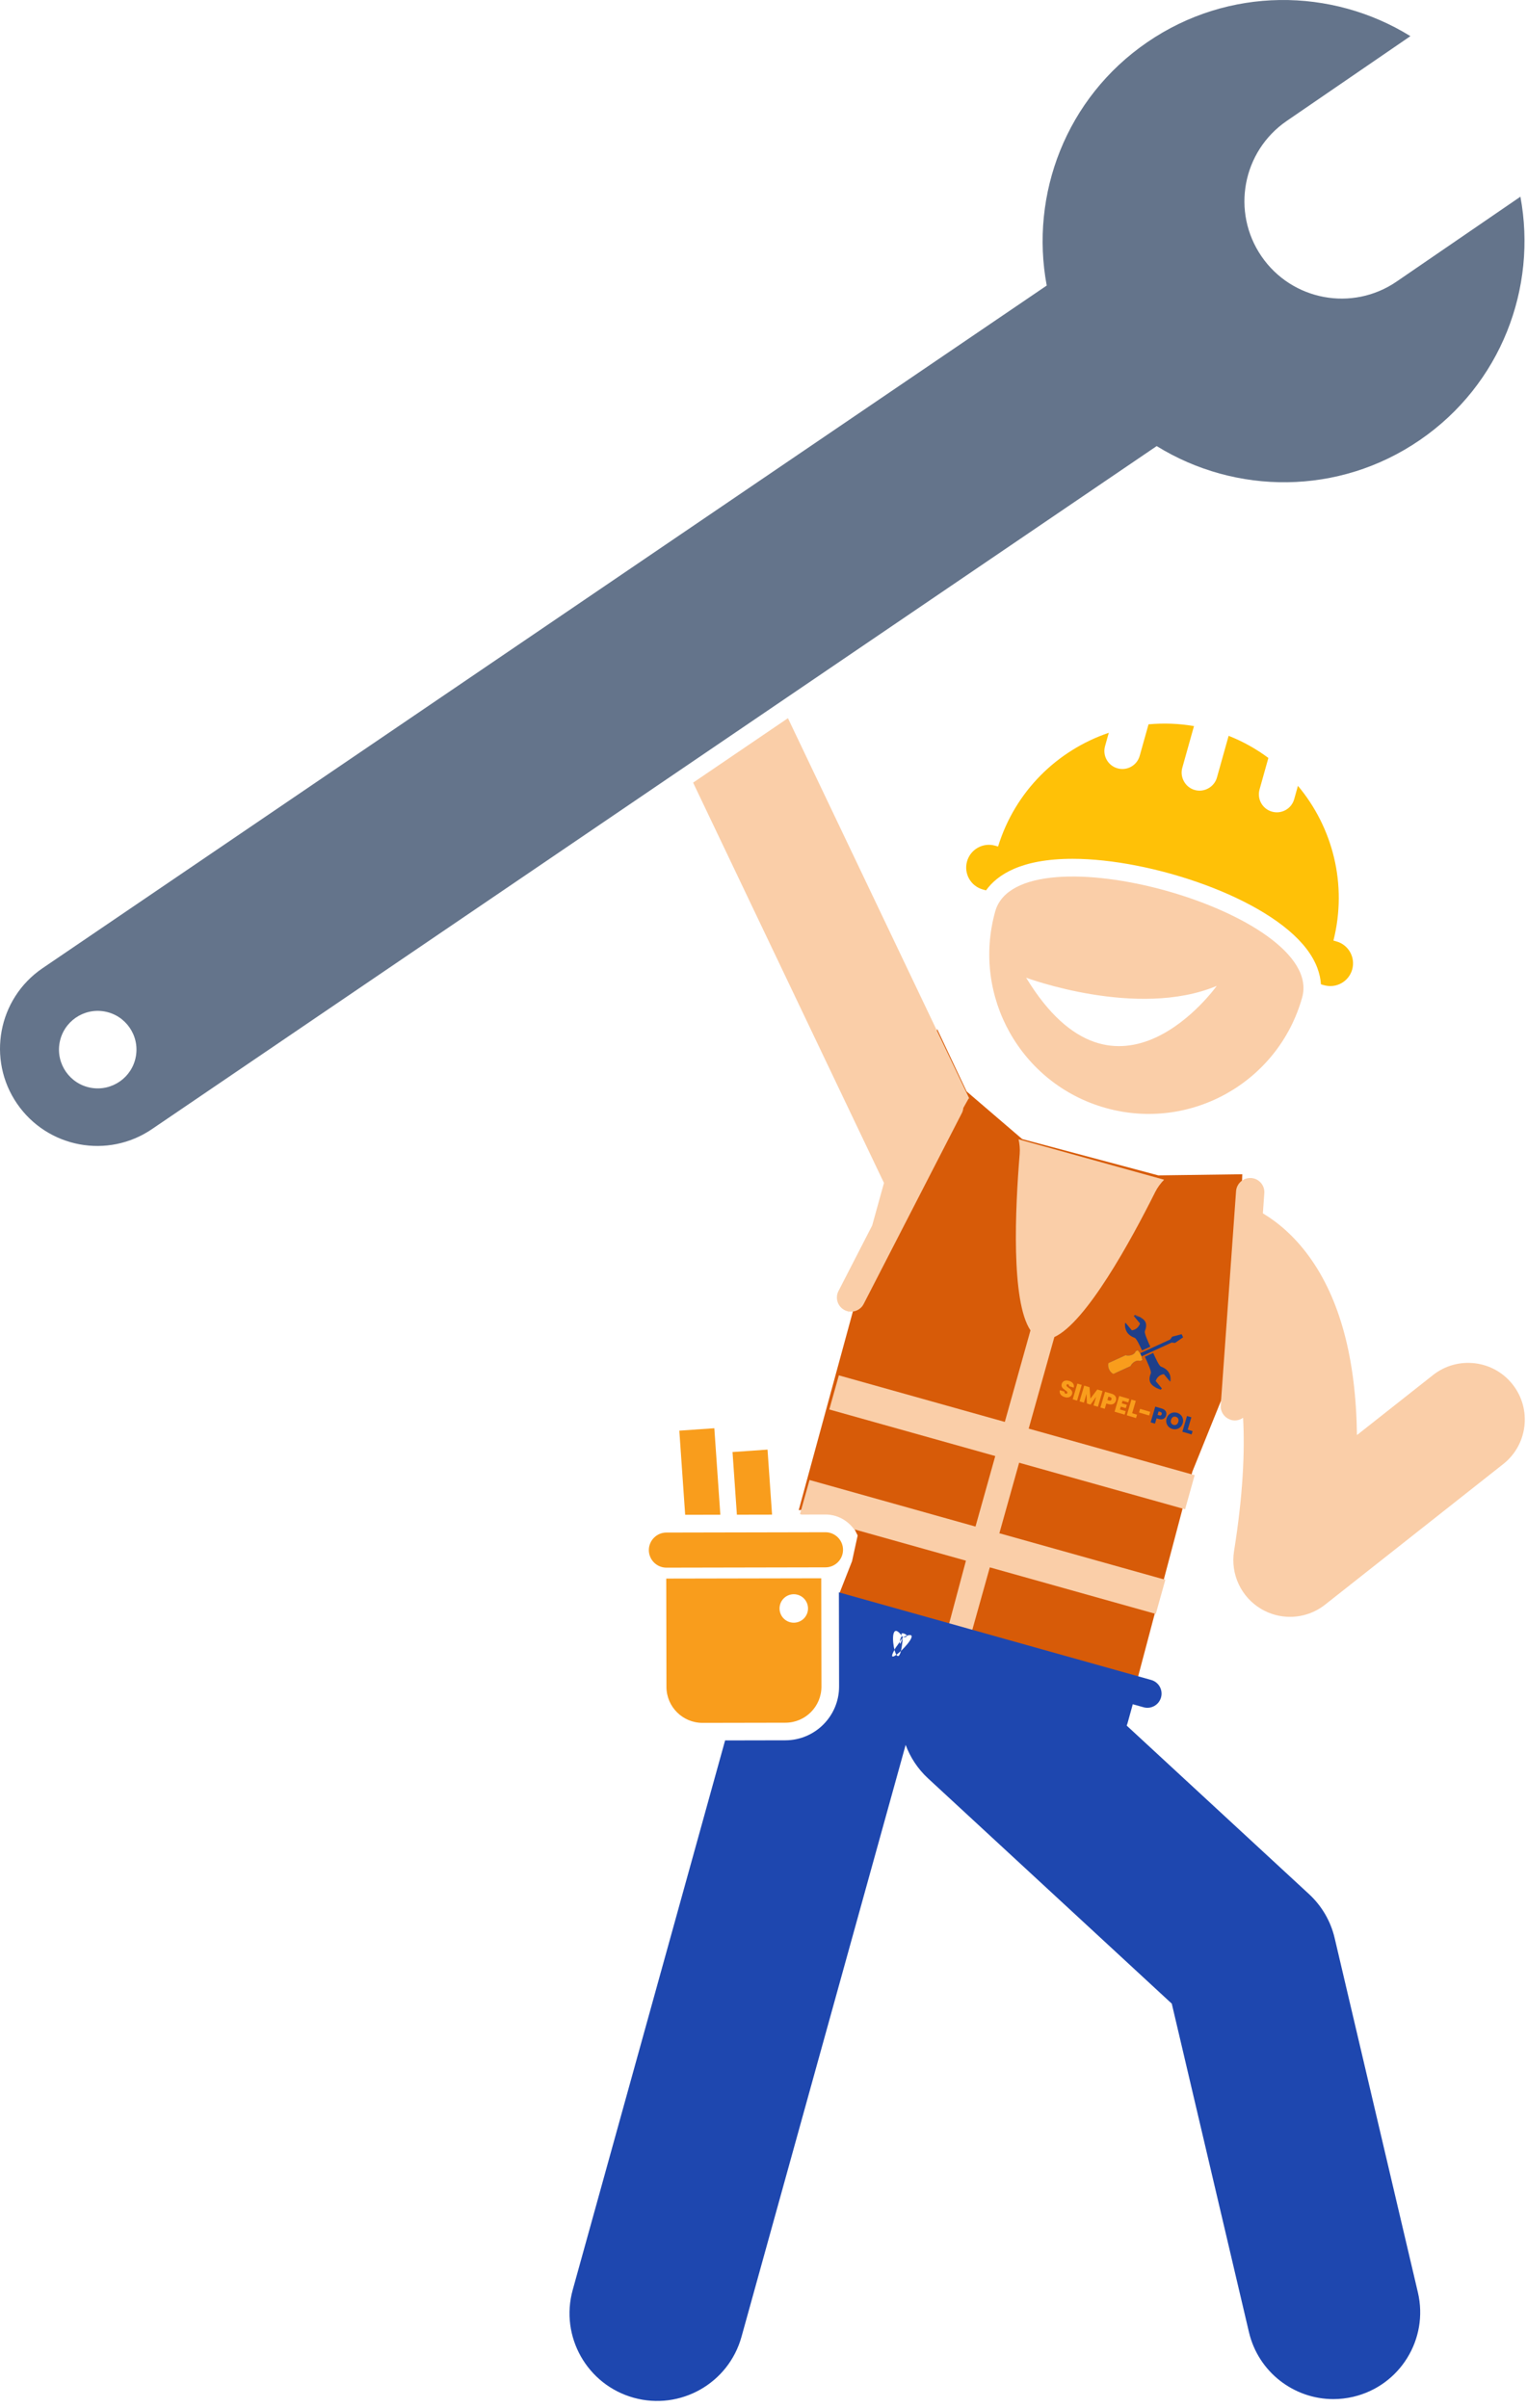<svg width="673" height="1061" viewBox="0 0 673 1061" fill="none" xmlns="http://www.w3.org/2000/svg">
<path d="M413.017 453.353L426.018 480.853L450.518 501.853L510.518 517.853L547.516 517.353L544.518 601.353L525.518 648.353L501.018 740.853L370.018 701.853L375.518 687.853L378 676.5L376.5 673.5L375.518 670.853L368.018 663.853L352.018 665.353L377.518 571.853L404.018 513.853L413.017 453.353Z" fill="#D75B08"/>
<path d="M389.598 521.192L384.395 539.931L369.546 568.806C367.968 571.874 369.171 575.64 372.239 577.213C372.624 577.411 373.015 577.567 373.416 577.676C373.577 577.723 373.739 577.739 373.9 577.77L373.729 578.395L374.062 577.801C376.671 578.239 379.374 576.999 380.645 574.52L423.911 490.421C424.286 489.687 424.494 488.916 424.567 488.14L426.947 483.916L427.197 483.989L347.275 316.411L305.479 344.817L389.598 521.192Z" fill="#FACEA8"/>
<path fill-rule="evenodd" clip-rule="evenodd" d="M454.166 586.129L442.858 626.468L369.713 605.958L365.499 620.989L438.645 641.504L429.937 672.572L356.786 652.056L352.572 667.093L353.291 667.291L363.791 667.27C368.989 667.265 373.577 669.843 376.405 673.775L425.723 687.603L418 716.5L427.817 720.619L436.244 690.551L509.39 711.067L513.603 696.03L440.457 675.52L449.166 644.452L522.317 664.963L526.53 649.931L453.379 629.421L464.692 589.077C478.749 582.609 498.431 546.593 509.15 525.166C510.176 523.114 511.53 521.327 513.062 519.76L448.911 501.958C449.374 504.036 449.593 506.197 449.411 508.411C447.431 532.291 445.52 573.291 454.166 586.129ZM497.656 763.207C497.655 763.21 497.654 763.213 497.652 763.217C497.639 763.255 497.626 763.294 497.614 763.333C497.627 763.291 497.642 763.249 497.656 763.207Z" fill="#FACEA8"/>
<path d="M397.91 721.354C395.082 717.422 403.108 721.349 397.91 721.354L426.786 717.562L416.265 714.609L369.733 701.562L369.812 743.005C369.838 756.073 359.228 766.719 346.161 766.745L319.577 766.797L252.416 1008.88C246.713 1029.43 258.754 1050.7 279.291 1056.4C299.832 1062.1 321.108 1050.08 326.806 1029.53L399.15 768.766C401.176 774.214 404.447 779.297 409.01 783.511L516.442 882.771L550.452 1027.49C554.593 1045.11 570.296 1057 587.645 1057C590.541 1057 593.489 1056.67 596.431 1055.98C616.989 1051.15 629.744 1030.56 624.911 1009.99L588.223 853.87C586.483 846.443 582.551 839.703 576.947 834.526L496.582 760.276C496.702 759.912 496.843 759.557 496.947 759.182L499.254 750.854L504.004 752.188C507.327 753.12 510.77 751.182 511.702 747.859C512.634 744.537 510.697 741.094 507.374 740.161L506.749 739.984L426.786 717.562L397.91 721.354C411.967 714.886 382.172 743.354 397.91 721.354C393.999 726.761 352.915 788.198 397.91 721.354C396.91 718.854 395.41 728.854 397.91 721.354C395.931 745.235 389.264 708.516 397.91 721.354Z" fill="#1E47AF"/>
<path d="M538.017 619.136C537.814 621.912 539.475 624.376 541.933 625.36C542.137 625.438 542.334 625.532 542.548 625.589C542.949 625.704 543.366 625.777 543.798 625.808C545.308 625.917 546.72 625.454 547.866 624.631C548.704 639.662 547.793 658.943 543.881 683.433C542.262 693.594 547.038 703.709 555.913 708.917C559.829 711.214 564.194 712.35 568.543 712.35C574.038 712.35 579.506 710.537 584.017 706.98L662.522 645.042C673.35 636.501 675.204 620.792 666.663 609.959C658.116 599.126 642.413 597.282 631.584 605.818L598.053 632.271C597.631 598.563 590.538 572.141 576.824 553.381C570.173 544.282 562.959 538.396 556.59 534.573L557.225 525.688C557.475 522.251 554.892 519.251 551.444 519.016C548.824 518.829 546.48 520.287 545.392 522.511C545.053 523.209 544.829 523.975 544.772 524.797L538.017 619.136Z" fill="#FACEA8"/>
<path d="M434.576 392.286C439.483 385.421 450.03 378.374 472.754 378.374C507.212 378.374 558.655 395.39 575.91 418.155C580.259 423.89 581.884 429.181 582.191 433.676L582.326 433.713L583.149 433.947L583.608 434.072C588.941 435.567 594.467 432.463 595.962 427.129C597.451 421.801 594.353 416.27 589.019 414.77L587.691 414.4C593.946 389.645 587.373 364.52 572.04 346.218L570.389 352.108C569.207 356.322 564.832 358.786 560.618 357.603C556.405 356.421 553.941 352.041 555.123 347.827L559.019 333.937C553.722 329.999 547.863 326.692 541.498 324.187L536.347 342.562C535.79 344.551 534.504 346.129 532.873 347.14C531.056 348.27 528.8 348.681 526.576 348.062C524.347 347.437 522.634 345.911 521.665 343.999C520.795 342.286 520.519 340.27 521.076 338.28L526.228 319.905C519.488 318.739 512.764 318.52 506.196 319.124L502.3 333.015C501.118 337.228 496.743 339.697 492.524 338.51C488.311 337.327 485.852 332.947 487.035 328.733L488.686 322.853C466.076 330.515 447.405 348.556 439.884 372.952L438.55 372.582C433.222 371.088 427.696 374.202 426.201 379.53C424.707 384.864 427.811 390.39 433.139 391.879L433.597 392.01L434.425 392.239L434.576 392.286Z" fill="#FFC107"/>
<path d="M487.307 488.15C524.666 498.624 563.432 476.827 573.906 439.468C584.38 402.109 449.104 364.176 438.63 401.536C428.156 438.9 449.953 477.676 487.307 488.15ZM452.255 430.76C452.255 430.76 501.224 449.025 536.244 434.374C536.244 434.374 492.13 496.405 452.255 430.76Z" fill="#FACEA8"/>
<path d="M67.103 497.379L509.791 196.536C544.473 217.984 589.968 218.442 625.76 193.89C661.583 169.359 677.588 126.749 670.093 86.661L615.556 124.036C596.036 137.437 569.343 132.447 555.968 112.911C542.588 93.369 547.567 66.702 567.083 53.296L621.614 15.926C586.926 -5.527 541.463 -5.954 505.635 18.598C469.822 43.135 453.827 85.707 461.327 125.807L18.645 426.645C-0.881 440.015 -5.876 466.728 7.504 486.239C20.911 505.78 47.583 510.765 67.103 497.379ZM26.26 459.452C27.916 450.166 36.78 443.978 46.067 445.635C55.348 447.286 61.536 456.155 59.879 465.442C58.228 474.723 49.364 480.911 40.077 479.26C30.796 477.603 24.608 468.739 26.26 459.452Z" fill="#64748B"/>
<path d="M314.827 629.249L299.4 630.322L301.979 667.39L317.479 667.358L314.827 629.249Z" fill="#F99D1C"/>
<path d="M338.275 638.666L322.848 639.739L324.77 667.348L340.27 667.317L338.275 638.666Z" fill="#F99D1C"/>
<path d="M293.635 695.484L293.723 743.208C293.739 751.979 300.869 759.077 309.64 759.062L346.182 758.994C354.952 758.979 362.051 751.854 362.036 743.077L361.947 695.354L293.635 695.484ZM355.619 711.114C354.265 714.301 350.577 715.786 347.39 714.432C344.202 713.077 342.718 709.39 344.077 706.202C345.432 703.015 349.114 701.531 352.301 702.885C355.489 704.244 356.979 707.926 355.619 711.114Z" fill="#F99D1C"/>
<path d="M293.719 690.681L363.833 690.546C368.089 690.541 371.563 687.051 371.552 682.796C371.547 678.546 368.057 675.072 363.807 675.077L293.688 675.213C289.438 675.218 285.964 678.707 285.969 682.957V682.963C285.979 687.213 289.464 690.687 293.719 690.681Z" fill="#F99D1C"/>
<g clip-path="url(#clip0_2_210)">
<mask id="mask0_2_210" style="mask-type:luminance" maskUnits="userSpaceOnUse" x="487" y="578" width="37" height="36">
<path d="M496.93 578L523.622 587.93L513.941 613.955L487.248 604.025L496.93 578Z" fill="white"/>
</mask>
<g mask="url(#mask0_2_210)">
<path d="M500.273 579.243L499.691 579.786L502.448 583.091C501.827 584.759 500.664 585.846 498.853 586.122L496.096 582.817L495.805 583.089C495.708 585.901 496.755 588.19 500.089 589.43C500.923 589.74 502.494 593.173 503.331 595.004L506.992 593.327C506.154 591.497 504.27 587.377 504.58 586.543C505.697 583.54 505.608 581.228 500.273 579.243ZM520.806 587.831L516.602 588.926L515.772 590.137L502.501 596.215L501.477 594.884L500.562 595.304C499.817 597.306 497.111 597.438 496.11 597.066L488.559 600.524C487.939 602.192 489.09 604.71 490.758 605.33L498.309 601.872C498.681 600.871 500.55 598.908 502.551 599.652L503.466 599.233L503.129 597.588L516.4 591.51L517.858 591.672L521.434 589.204L520.806 587.831ZM508.248 596.074L504.587 597.751C505.844 600.497 507.518 604.159 507.208 604.993C506.091 607.996 506.18 610.308 511.516 612.293L512.098 611.749L509.341 608.445C509.961 606.777 511.125 605.69 512.936 605.414L515.693 608.719L515.984 608.447C516.081 605.635 515.034 603.346 511.699 602.105C510.865 601.795 509.504 598.82 508.248 596.074Z" fill="#1E3F8A"/>
</g>
<path fill-rule="evenodd" clip-rule="evenodd" d="M503.121 597.586L502.493 596.212L501.47 594.882L500.554 595.301C499.81 597.303 497.103 597.436 496.102 597.063L488.552 600.522C487.931 602.19 489.082 604.707 490.75 605.328L498.301 601.869C498.673 600.868 500.542 598.905 502.543 599.649L503.459 599.23L503.121 597.586ZM504.58 597.749C504.584 597.758 504.588 597.767 504.592 597.776L504.58 597.749Z" fill="#F99D1C"/>
</g>
<path d="M469.277 615.553C468.471 615.315 467.866 614.929 467.46 614.396C467.057 613.857 466.941 613.225 467.113 612.499L469.167 613.106C469.115 613.354 469.134 613.552 469.226 613.7C469.317 613.848 469.462 613.951 469.658 614.009C469.835 614.062 469.992 614.062 470.128 614.009C470.273 613.953 470.369 613.846 470.415 613.688C470.475 613.485 470.427 613.3 470.27 613.132C470.113 612.965 469.842 612.75 469.456 612.486C469.049 612.202 468.725 611.949 468.484 611.729C468.251 611.503 468.07 611.225 467.939 610.895C467.818 610.56 467.822 610.173 467.951 609.734C468.083 609.288 468.306 608.941 468.622 608.693C468.94 608.437 469.319 608.286 469.761 608.238C470.202 608.191 470.672 608.241 471.169 608.388C471.975 608.626 472.561 609.005 472.927 609.527C473.301 610.043 473.404 610.647 473.236 611.338L471.143 610.719C471.198 610.508 471.179 610.331 471.086 610.19C470.999 610.05 470.86 609.952 470.67 609.896C470.526 609.854 470.396 609.861 470.279 609.919C470.162 609.977 470.08 610.085 470.034 610.242C469.995 610.373 470.01 610.502 470.08 610.63C470.157 610.752 470.261 610.872 470.39 610.989C470.522 611.099 470.719 611.25 470.983 611.441C471.377 611.722 471.693 611.979 471.93 612.213C472.176 612.442 472.361 612.721 472.484 613.05C472.617 613.374 472.623 613.739 472.503 614.145C472.381 614.557 472.167 614.897 471.86 615.162C471.56 615.43 471.186 615.6 470.737 615.674C470.294 615.75 469.807 615.71 469.277 615.553ZM476.749 610.154L474.703 617.081L472.777 616.512L474.823 609.585L476.749 610.154ZM485.933 612.867L483.886 619.794L481.96 619.225L483.09 615.403L480.653 618.839L479.042 618.363L478.863 614.122L477.725 617.974L475.799 617.405L477.846 610.478L480.175 611.166L480.584 616.18L483.614 612.182L485.933 612.867ZM491.82 617.117C491.696 617.536 491.485 617.891 491.186 618.18C490.895 618.464 490.522 618.653 490.067 618.747C489.621 618.836 489.116 618.797 488.553 618.63L487.599 618.349L486.908 620.687L484.983 620.118L487.029 613.191L489.908 614.042C490.465 614.206 490.908 614.444 491.236 614.754C491.571 615.067 491.786 615.426 491.88 615.831C491.973 616.237 491.954 616.665 491.82 617.117ZM488.819 617.042C489.362 617.203 489.708 617.034 489.855 616.537C490.004 616.032 489.807 615.7 489.263 615.539L488.496 615.313L488.052 616.816L488.819 617.042ZM494.746 617.148L494.412 618.278L496.623 618.932L496.191 620.396L493.98 619.742L493.611 620.99L496.117 621.731L495.661 623.273L491.229 621.964L493.276 615.037L497.708 616.346L497.252 617.889L494.746 617.148ZM498.974 622.65L501.126 623.285L500.69 624.759L496.613 623.554L498.659 616.627L500.585 617.196L498.974 622.65ZM506.936 622.032L506.463 623.634L502.012 622.319L502.485 620.717L506.936 622.032Z" fill="#F99D1C"/>
<path d="M513.958 623.658C513.834 624.077 513.622 624.431 513.323 624.72C513.032 625.005 512.66 625.194 512.205 625.287C511.758 625.376 511.253 625.337 510.69 625.171L509.737 624.889L509.046 627.228L507.12 626.659L509.167 619.732L512.046 620.582C512.602 620.747 513.045 620.984 513.374 621.295C513.709 621.608 513.923 621.967 514.017 622.372C514.111 622.777 514.091 623.206 513.958 623.658ZM510.956 623.583C511.5 623.744 511.845 623.575 511.992 623.077C512.141 622.573 511.944 622.24 511.4 622.08L510.634 621.853L510.19 623.356L510.956 623.583ZM516.668 629.555C516.019 629.363 515.468 629.036 515.013 628.574C514.56 628.106 514.253 627.555 514.09 626.923C513.937 626.287 513.96 625.628 514.162 624.947C514.363 624.265 514.7 623.703 515.173 623.258C515.655 622.81 516.212 622.515 516.845 622.374C517.477 622.233 518.118 622.259 518.767 622.45C519.422 622.644 519.973 622.971 520.421 623.431C520.876 623.893 521.18 624.442 521.334 625.079C521.49 625.709 521.467 626.364 521.266 627.046C521.064 627.727 520.726 628.293 520.251 628.744C519.778 629.188 519.224 629.484 518.59 629.631C517.957 629.772 517.316 629.746 516.668 629.555ZM517.196 627.766C517.687 627.911 518.121 627.865 518.498 627.627C518.881 627.392 519.152 627.005 519.31 626.468C519.473 625.918 519.457 625.443 519.261 625.043C519.074 624.639 518.735 624.364 518.244 624.219C517.746 624.072 517.309 624.117 516.932 624.355C516.558 624.586 516.289 624.977 516.127 625.527C515.966 626.071 515.979 626.545 516.166 626.949C516.355 627.347 516.698 627.619 517.196 627.766ZM523.462 629.885L525.614 630.521L525.179 631.994L521.101 630.79L523.148 623.862L525.074 624.431L523.462 629.885Z" fill="#1E3F8A"/>
<defs>
<clipPath id="clip0_2_210">
<rect width="28.48" height="28.48" fill="white" transform="translate(496.93 578) rotate(20.405)"/>
</clipPath>
</defs>
</svg>
